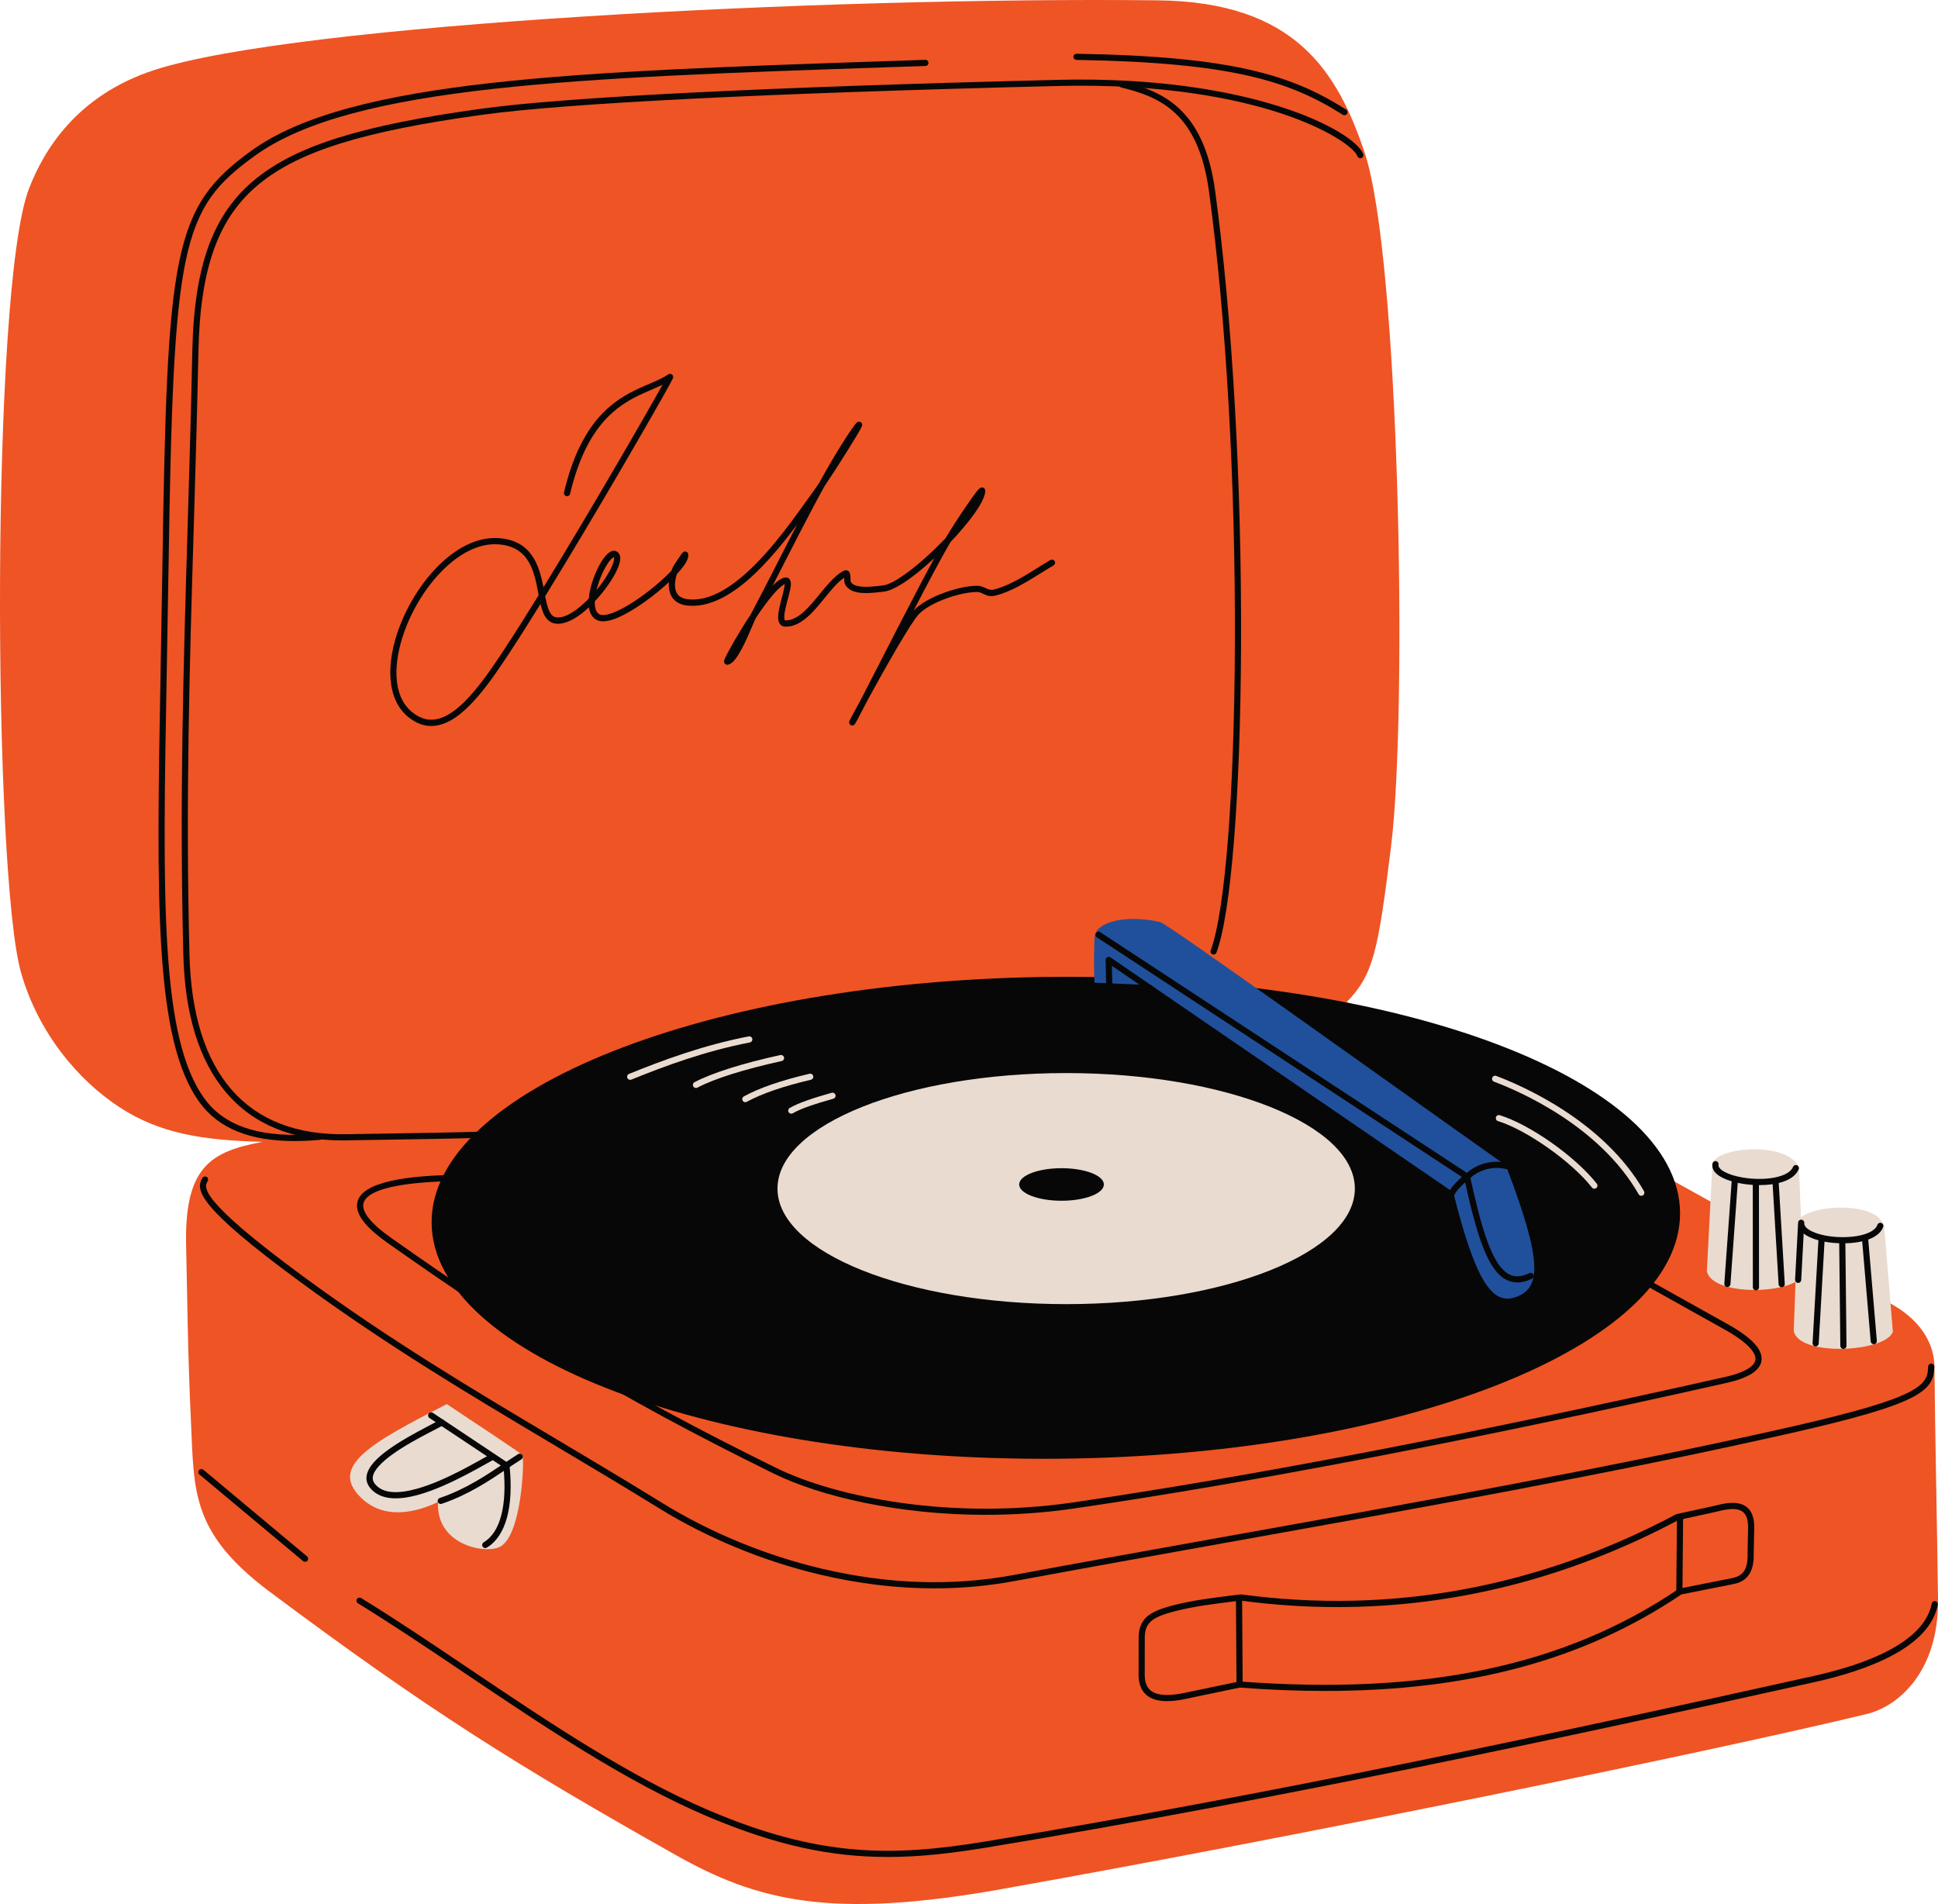 <svg xmlns="http://www.w3.org/2000/svg" width="1080" height="1061" viewBox="0 0 1080 1061"><g id="a"/><g id="b"><g id="c"><g id="d"><path d="M557.93 1052.75c-95.07 16.86-135.88 6.59-181.46-19.1-88.33-49.79-138.25-80.98-226.03-146.55-43.88-32.77-42.21-55.87-43.99-94.14-2.04-43.77-2.02-70.74-2.72-98.23-1.16-45.07 14.05-52.98 42.49-58.44-33.1-.89-57.01-4.49-79.7-19.34-23.22-15.19-45.32-41.67-54.79-74.97C-3.89 487.07-5.35 160.74 16.18 105.05c8.25-21.33 26.55-51.91 69.73-66C164.99 13.26 459.24-1.83 645.13.18c76.52.83 100.16 39.51 115.39 84.99 19.43 58.05 23.99 310.96 14.69 386.43-7.2 58.41-9.82 71.54-24.66 86.71.0.0 193.83 104.72 304.57 168.97 17.56 10.19 22.82 23.93 22.9 34.09.3 35.77 1.53 91.57 1.99 129.8.48 39.99-21.85 59.63-39.63 63.93-89.92 21.75-322.42 69.25-482.44 97.63h0z" fill="#ef5424" fill-rule="evenodd"/><path d="M587.27 544.35c192-1.6 348.38 57.26 348.99 131.36.62 74.1-154.76 135.56-346.75 137.16-192 1.6-348.37-57.26-348.99-131.36-.62-74.1 154.76-135.56 346.75-137.16h0z" fill="#070707" fill-rule="evenodd"/><path d="M609.9 547.6c-.42-11.25-.15-18.78.08-25.22.32-8.75 17.61-12.93 36.55-8.58 4.14.95 128.51 90.27 192.62 135.58 20.77 54.14 19.77 68.75 5.03 73.58-12.92 4.24-22.2-10.15-34.32-58.57l-168.48-115.44-31.46-1.35h0z" fill="#20509c" fill-rule="evenodd"/><path d="M954.32 648.15c3.7-9.33 41.89-12.08 48.18 2.33l2.45 59.3c-3.21 11.32-50.67 13.23-53.76-1.41l3.13-60.22h0z" fill="#e9dbd0" fill-rule="evenodd"/><path d="M1001.79 680.74c3.73-9.33 43.52-12.24 48.18 2.2l4.87 59.07c-3.24 11.32-52.11 14.37-55.22-.27l2.17-61h0z" fill="#e9dbd0" fill-rule="evenodd"/><path d="M369.15 214.51c-9.24 16.65-39.95 69.85-66.28 112.75-2.44-12.26-6.53-25.96-24.68-27.37-10.18-.79-20.36 3.67-29.4 11.25-13.25 11.11-24.04 28.95-28.75 46.08-5.38 19.59-2.68 38.19 12.49 45.51 6.23 3.01 12.4 2.02 18.08-.99 8-4.24 15.02-12.61 19.74-18.59 6.74-8.52 18.07-25.95 30.86-46.59.6 2.5 1.3 4.71 2.26 6.43 1.37 2.46 3.25 4.04 5.89 4.48 4.29.71 9.63-1.6 14.84-5.64 1.34-1.03 2.68-2.18 3.99-3.4.48 3.43 2.01 6.01 4.7 7.21 2.2.98 5.5.72 9.39-.67 8-2.87 18.95-10.4 27.51-17.88 1.04-.91 2.04-1.81 3-2.71-.08.93-.1 1.84-.04 2.72.17 2.52.94 4.81 2.46 6.61 1.62 1.91 4.11 3.31 7.79 3.72 11.64 1.29 23.55-5.2 34.5-14.85 10.01-8.83 19.23-20.27 26.72-30.31-8.66 16.67-17.03 33.5-25.85 50.1-6.73 10.12-12.81 21-14.35 24.5-.31.7-.46 1.21-.5 1.46-.05.36.0.63.05.81.15.52.45.84.78 1.04.35.22.78.34 1.33.22.86-.19 1.8-.72 2.73-1.6 1.08-1.02 2.22-2.55 3.35-4.4 4.04-6.6 8.07-17.36 9.52-20.1l.11-.2c2.96-4.44 6.04-8.72 8.89-12.12 1.95-2.32 3.78-4.22 5.4-5.45.58-.44 1.11-.79 1.6-1.01.0.27-.01.59-.05.88-.17 1.29-.56 2.92-1.01 4.68-1.31 5.09-3.06 11.24-2.47 14.5.23 1.3.8 2.26 1.61 2.87.59.45 1.34.72 2.28.75 5.81.15 10.98-3.61 15.74-8.71 3.96-4.23 7.67-9.35 11.42-13.46 1.87-2.05 3.74-3.83 5.66-5.06.03.57.05 1.19.06 1.59.02.73.12 1.31.25 1.63 1.22 2.95 4.2 4.49 7.88 5.04 4.66.69 10.45-.17 13.78-.52 2.71-.29 6.37-1.9 10.5-4.52 5.36-3.39 11.62-8.47 17.76-14.17-11.35 20.83-30.25 58.1-40.38 77.75-2.83 5.17-5.05 9.31-6.15 11.43-.57 1.1-.86 1.77-.89 1.89-.15.57.0.95.08 1.12.32.74.88 1.06 1.6 1.06.25.0.79-.02 1.3-.58.15-.16.7-1.03 1.51-2.53 1.22-2.26 3.25-6.17 5.83-11.19 9.02-16.51 23.96-43.02 28.43-47.69 6.29-6.57 22.79-12.38 32.5-12.38 1.71.0 2.82.76 4.05 1.32 1.75.79 3.64 1.38 6.62.57 11.46-3.13 21.8-10.8 31.92-16.71.83-.48 1.11-1.55.63-2.38-.48-.83-1.55-1.11-2.38-.63-9.87 5.76-19.91 13.31-31.08 16.36-2.39.65-3.71-.11-5.1-.77-1.36-.65-2.76-1.24-4.66-1.24-10.47.0-28.24 6.37-35.01 13.45-.12.13-.25.27-.39.42 7.84-15.11 15.23-29.06 19.65-36.64.31-.53.62-1.06.93-1.58 1.13-1.19 2.23-2.38 3.3-3.56 5.34-5.91 9.9-11.72 12.75-16.44 2.06-3.41 3.23-6.33 3.34-8.39.05-.85-.33-1.34-.65-1.61-.43-.37-1.12-.7-2.08-.22-.28.14-.81.54-1.51 1.36-1.11 1.29-3.03 3.9-6.03 8.29-4.13 6.04-8.17 12.16-11.91 18.45-7.03 7.37-14.99 14.58-21.96 19.62-5.18 3.74-9.74 6.32-12.91 6.65-3.12.33-8.54 1.19-12.91.54-2.3-.34-4.32-1.03-5.13-2.83.0-.33.01-3.26-.31-4.32-.29-.95-.87-1.5-1.5-1.73-.5-.18-1.11-.23-1.85.13-5.6 2.7-10.85 9.9-16.36 16.46-2.58 3.07-5.22 5.98-8.04 8.09-2.58 1.94-5.3 3.2-8.26 3.13-.33.0-.43-.27-.51-.59-.09-.38-.12-.83-.11-1.32.03-3.15 1.46-7.85 2.49-11.86.63-2.45 1.13-4.65 1.19-6.2.07-1.5-.33-2.57-.9-3.15-.58-.59-1.38-.94-2.52-.73-1.21.22-2.67.98-4.26 2.26-.79.64-1.63 1.42-2.5 2.31 9.54-18.54 18.85-37.19 28.91-55.46 7.64-11.28 18.39-28.59 20.47-32.61.38-.74.52-1.24.54-1.42.06-.58-.14-.96-.3-1.2-.23-.33-.53-.55-.89-.67-.22-.07-1.22-.29-2.17.76-1.65 1.82-8.87 12.28-18.49 29.48-.72 1.28-1.43 2.57-2.14 3.86-1.43 2.11-2.74 4-3.87 5.54-8.04 11.02-21.75 31.39-37.45 45.24-10.12 8.93-21.04 15.2-31.81 14-2.59-.29-4.38-1.17-5.52-2.51-1.34-1.58-1.75-3.74-1.66-6.04.07-1.79.46-3.68 1.04-5.5 2.24-2.41 4-4.63 5.06-6.46 1.15-1.99 1.49-3.68 1.21-4.82-.1-.41-.31-.7-.55-.9-.2-.17-1.51-.96-2.61.31-.91 1.05-5.18 7.53-5.48 8.25-.25.59-.48 1.2-.69 1.82-1.93 2.02-4.2 4.18-6.68 6.35-7.07 6.17-15.82 12.42-23.03 15.81-2.74 1.29-5.24 2.17-7.31 2.42-1.12.14-2.09.1-2.86-.24-1.09-.49-1.78-1.41-2.21-2.58-.49-1.34-.65-2.97-.59-4.77 4.55-4.82 8.57-10.32 11.13-15.01 1.76-3.23 2.83-6.12 3.02-8.2.18-2.03-.44-3.49-1.58-4.31-1.17-.85-2.61-.88-4.18.07-1.45.87-3.14 2.79-4.75 5.4-3.32 5.37-6.43 13.73-7.02 20.56-1.96 2-4 3.86-6.05 5.44-4.32 3.33-8.61 5.54-12.15 4.96-2.04-.34-3.19-1.94-4.08-4.14-.86-2.11-1.44-4.73-2-7.61 27.62-44.83 60.83-102.42 69.16-117.57 1.03-1.87 1.69-3.11 1.92-3.63.17-.37.22-.61.23-.71.13-.87-.31-1.34-.55-1.56-.28-.25-.62-.41-1.03-.45-.26-.02-.67-.01-1.13.3-4.23 2.88-9.83 4.83-15.96 7.64-14.84 6.82-32.69 18.38-42.15 58.12-.22.94.35 1.87 1.29 2.1.93.22 1.87-.36 2.09-1.29 9.06-38.06 26.01-49.23 40.22-55.76 4.04-1.85 7.85-3.36 11.21-4.98h0zm-68.97 117.13-.26-1.35c-2.16-11.42-4.73-25.6-22-26.94-9.33-.72-18.61 3.5-26.9 10.45-12.74 10.69-23.11 27.86-27.63 44.34-4.88 17.77-3.11 34.82 10.65 41.45 5.15 2.49 10.24 1.56 14.94-.93 7.58-4.02 14.18-12.02 18.65-17.67 7.03-8.89 19.09-27.52 32.56-49.35h0zm41.92-21.16c-.06.02-.16.05-.22.08-.21.1-.42.25-.64.42-1 .81-2.06 2.2-3.13 3.92-2.28 3.69-4.48 8.91-5.68 13.93 2.89-3.51 5.39-7.15 7.16-10.39 1.25-2.29 2.14-4.37 2.48-6.02.11-.54.17-1.02.14-1.43-.02-.21-.01-.4-.11-.52h0z" fill="#070707" fill-rule="evenodd"/><path d="M845.54 714.62c-2.04.0-3.98-.44-5.8-1.32-10.55-5.09-16.52-23.83-23.78-56.6l-204.71-134.38c-.79-.52-1.01-1.58-.49-2.38.52-.79 1.58-1.01 2.38-.49l204.3 134.11c5.97-5.32 14.99-7.49 22.6-5.42.91.25 1.45 1.19 1.21 2.11-.25.91-1.19 1.45-2.11 1.21-6.54-1.78-14.63.24-19.68 4.92-.01.01-.03.02-.04.04 5.69 25.68 11.69 48.92 21.82 53.81 3.18 1.54 6.78 1.28 10.99-.78.85-.42 1.88-.06 2.3.79.42.85.06 1.88-.79 2.3-2.87 1.4-5.61 2.11-8.19 2.11z" fill="#070707"/><path d="M962.63 717.19s-.08.0-.12.0c-.95-.07-1.66-.89-1.59-1.83l4.17-58.02c.07-.95.92-1.68 1.83-1.59.95.07 1.66.89 1.59 1.83l-4.17 58.02c-.06.9-.82 1.59-1.71 1.59z" fill="#070707"/><path d="M1002.06 714.9s-.06.0-.09.0c-.95-.05-1.67-.86-1.62-1.8l1.61-30.22c.05-.95.9-1.67 1.8-1.62.95.05 1.67.86 1.62 1.8l-1.61 30.22c-.05.92-.81 1.63-1.71 1.63z" fill="#070707"/><path d="M1044.2 749.05c-.88.0-1.63-.68-1.71-1.57l-4.79-56.45c-.08-.94.62-1.78 1.57-1.86.94-.07 1.78.62 1.86 1.57l4.79 56.45c.08.94-.62 1.78-1.57 1.86-.05.0-.1.0-.15.0z" fill="#070707"/><path d="M1027.29 751.68c-.94.0-1.71-.76-1.72-1.7l-.63-57.61c-.01-.95.75-1.73 1.7-1.74h.02c.94.0 1.71.76 1.72 1.7l.63 57.61c.01.95-.75 1.73-1.7 1.74h-.02z" fill="#070707"/><path d="M1011.82 750.26s-.07.0-.1.0c-.95-.05-1.67-.87-1.62-1.81l3.25-57.2c.05-.95.89-1.67 1.81-1.62.95.05 1.67.87 1.62 1.81l-3.25 57.2c-.05.91-.81 1.62-1.71 1.62z" fill="#070707"/><path d="M978.54 719.04c-.95.0-1.72-.77-1.72-1.72l-.04-57.57c0-.95.77-1.72 1.72-1.72h0c.95.0 1.72.77 1.72 1.72l.04 57.57c0 .95-.77 1.72-1.72 1.72h0z" fill="#070707"/><path d="M992.89 717.3c-.9.0-1.66-.7-1.71-1.61l-3.39-56.63c-.06-.95.66-1.76 1.61-1.82.93-.04 1.76.66 1.82 1.61l3.39 56.63c.06.95-.66 1.76-1.61 1.82-.03.0-.07.0-.1.0z" fill="#070707"/><g><path d="M351.18 601.72c-.68.0-1.32-.41-1.59-1.07-.36-.88.07-1.88.95-2.23 18.72-7.58 41.29-15.98 66.69-20.9.93-.19 1.83.43 2.01 1.36.18.93-.43 1.83-1.36 2.01-25.11 4.86-47.48 13.19-66.05 20.71-.21.09-.43.13-.64.13z" fill="#e9dbd0"/><path d="M914.66 666.34c-.6.0-1.18-.31-1.49-.87-21.93-38.39-67.22-57.71-80.58-62.71-.89-.33-1.34-1.32-1-2.21.33-.89 1.32-1.34 2.21-1 13.63 5.11 59.85 24.84 82.36 64.23.47.82.18 1.87-.64 2.34-.27.15-.56.23-.85.23z" fill="#e9dbd0"/><path d="M888.52 662.4c-.51.0-1.01-.22-1.35-.66-11.33-14.39-36.29-32.03-52.38-37.02-.91-.28-1.41-1.24-1.13-2.15.28-.91 1.24-1.41 2.15-1.13 16.92 5.25 42.18 23.09 54.06 38.18.59.74.46 1.82-.29 2.41-.31.25-.69.37-1.06.37z" fill="#e9dbd0"/><path d="M387.86 606.28c-.61.0-1.21-.33-1.52-.91-.44-.84-.13-1.88.71-2.32 9.63-5.11 26.61-10.49 47.83-15.14.93-.2 1.84.38 2.04 1.31.2.93-.38 1.84-1.31 2.04-20.92 4.59-37.6 9.85-46.96 14.82-.26.14-.53.2-.8.2z" fill="#e9dbd0"/><path d="M415.36 614.19c-.61.0-1.2-.32-1.51-.9-.45-.83-.14-1.88.69-2.33 8.93-4.84 20.56-8.85 36.59-12.62.92-.22 1.85.35 2.06 1.28.22.92-.35 1.85-1.28 2.06-15.51 3.65-27.2 7.67-35.74 12.29-.26.14-.54.21-.82.21z" fill="#e9dbd0"/><path d="M440.98 620.6c-.59.0-1.17-.31-1.49-.85-.48-.82-.2-1.87.62-2.35 5.05-2.93 12.99-5.5 23.37-8.46.91-.26 1.86.27 2.12 1.18.26.91-.27 1.86-1.18 2.12-10.13 2.88-17.85 5.37-22.59 8.12-.27.16-.57.23-.86.23z" fill="#e9dbd0"/></g><path d="M594.15 597.96c88.79.0 160.88 28.85 160.88 64.38s-72.09 64.38-160.88 64.38-160.88-28.85-160.88-64.38 72.09-64.38 160.88-64.38h0z" fill="#e9dbd0" fill-rule="evenodd"/><path d="M591.56 650.97c13.02.0 23.6 4.06 23.6 9.07s-10.57 9.07-23.6 9.07-23.6-4.06-23.6-9.07 10.58-9.07 23.6-9.07h0z" fill="#070707" fill-rule="evenodd"/><path d="M808.84 667.16c-.19.0-.39-.03-.58-.1-.89-.32-1.35-1.31-1.03-2.2 1.14-3.15 4.68-6.54 8.85-10.32.71-.64 1.79-.58 2.43.12.64.7.58 1.79-.12 2.43-3.68 3.34-7.06 6.54-7.93 8.95-.25.7-.91 1.13-1.61 1.13z" fill="#070707"/><path d="M249.01 782.42c-42.5 21.73-65.59 34.62-47.98 52.02 13.5 13.33 32.21 7.76 43.08 2.52-1.27 23.28 24.77 28.99 33.89 25.28 12.76-5.19 14.33-48.66 13.16-51.28-.5-1.11-28.03-19.01-42.14-28.53h0z" fill="#e9dbd0" fill-rule="evenodd"/><path d="M641.87 553.08c-.33.0-.67-.1-.97-.3l-21.26-14.58.19 10.02c.02.95-.74 1.73-1.68 1.75-.97.0-1.73-.74-1.75-1.68l-.26-13.36c-.01-.64.34-1.24.9-1.54.56-.31 1.25-.27 1.79.09l24.01 16.47c.78.54.98 1.6.44 2.39-.33.48-.87.75-1.42.75z" fill="#070707"/><path d="M980.57 660.4c-5.41.0-10.94-.77-15.52-2.12-7.67-2.25-11.48-5.76-10.73-9.87.17-.93 1.06-1.56 2-1.38.93.17 1.55 1.06 1.38 2-.37 2.03 2.9 4.37 8.32 5.96 12.53 3.68 30.3 2.22 33.18-4.73.36-.88 1.37-1.3 2.24-.93.88.36 1.29 1.37.93 2.24-2.61 6.29-12.01 8.83-21.8 8.83z" fill="#070707"/><path d="M1027.01 692.83c-3.89.0-7.76-.39-11.13-1.09-9.15-1.9-14.19-5.72-13.84-10.48.07-.95.9-1.65 1.84-1.59.95.07 1.66.89 1.59 1.84-.2 2.73 4.17 5.42 11.12 6.87 11.89 2.47 27.42.45 29.63-5.85.31-.89 1.29-1.37 2.19-1.05.89.31 1.37 1.29 1.05 2.19-2.31 6.59-12.45 9.17-22.44 9.17z" fill="#070707"/><path d="M245.32 791.14c-7.47 4.16-28.51 14.02-37.05 23.79-4.27 4.89-5.54 9.82-2.03 14.17 4.27 5.3 11.35 6.62 19.56 5.45 17.74-2.53 40.93-16.66 48.46-20.69.85-.45 1.17-1.51.71-2.35-.46-.85-1.51-1.17-2.35-.71-6.33 3.39-23.91 14.1-39.76 18.65-5.11 1.46-10.03 2.29-14.29 1.96-3.94-.31-7.31-1.62-9.61-4.48-2.42-3.01-1.01-6.32 1.94-9.7 8.31-9.51 28.86-18.99 36.13-23.04.84-.47 1.14-1.53.67-2.37-.47-.84-1.53-1.14-2.37-.67h0z" fill="#070707" fill-rule="evenodd"/><path d="M270.41 862.64c-.58.0-1.15-.3-1.47-.83-.49-.81-.22-1.87.59-2.35 9.25-5.54 13.16-20.37 11.06-41.81l-41.26-27.48c-.79-.53-1-1.59-.48-2.38.52-.79 1.59-1 2.38-.48l41.94 27.93c.43.28.7.74.76 1.25 2.43 23.27-2.06 39.57-12.63 45.91-.28.17-.58.24-.88.24z" fill="#070707"/><path d="M245.61 838.09c-.71.0-1.38-.45-1.62-1.16-.31-.9.17-1.87 1.07-2.18 14.33-4.89 25.49-12.37 35.34-18.97 2.87-1.93 5.59-3.74 8.33-5.47.8-.51 1.86-.27 2.37.53.51.8.27 1.86-.53 2.37-2.7 1.71-5.4 3.51-8.25 5.42-10.03 6.72-21.39 14.33-36.15 19.36-.18.06-.37.09-.55.09z" fill="#070707"/><path d="M164.21 635.85c-24.92.0-42.27-7.02-52.8-21.3-25.68-34.82-24.25-112.9-21.88-242.27.32-17.46.65-35.52.94-54.7 2.68-177.42 5.62-201.89 49.74-233.69 55.14-39.74 181.76-44.01 357.01-49.93l18.42-.62c.98-.04 1.74.71 1.77 1.66.03.95-.71 1.74-1.66 1.77l-18.42.62c-174.64 5.89-300.83 10.15-355.12 49.28-41.5 29.91-45.57 49.34-48.31 230.95-.29 19.19-.62 37.25-.94 54.71-2.36 128.64-3.78 206.28 21.21 240.17 11.64 15.78 32.52 22.08 63.82 19.25.94-.09 1.78.61 1.86 1.55.09.94-.61 1.78-1.55 1.87-4.94.45-9.64.67-14.1.67z" fill="#070707"/><path d="M749.22 64.22c-.31.0-.63-.09-.92-.27-29.55-18.74-61.95-29.17-148.43-30.56-.95-.02-1.7-.8-1.69-1.74.02-.94.78-1.69 1.72-1.69h.03c87.29 1.41 120.14 12.01 150.21 31.09.8.51 1.04 1.57.53 2.37-.33.52-.88.8-1.45.8z" fill="#070707"/><path d="M650.38 947.96c-4.97.0-8.75-1.13-11.44-3.39-3.03-2.55-4.53-6.49-4.43-11.69l.02-19.14c-.29-12 6.04-15.77 19.46-19.23 10.57-2.73 21.42-4.07 32.91-5.5l4.3-.54c.15-.02.29-.02.44.0 83.94 11.23 165.48-3.78 242.34-44.62.14-.07.29-.13.44-.16l21.77-4.76c5.11-1.37 12.53-2.8 17.17.82 2.9 2.27 4.33 6.18 4.23 11.62l-.28 14.16c.3 9.99-3.34 15.62-11.13 17.15l-29.18 5.81c-53.89 36.33-117.8 53.78-198.53 53.78-15.26.0-31.11-.62-47.62-1.86l-31.34 6.55c-3.4.66-6.44.99-9.13.99zm41.03-56.05-4.09.51c-11.37 1.41-22.12 2.74-32.48 5.41-13.63 3.51-17.1 6.78-16.88 15.86l-.02 19.22c-.08 4.2.97 7.15 3.21 9.03 3.26 2.74 9.21 3.3 17.68 1.67l31.56-6.59c.16-.03.32-.04.48-.03 103.31 7.78 181-8.6 244.5-51.52.19-.13.4-.22.63-.26l29.52-5.88c7.68-1.5 8.54-7.8 8.36-13.76l.28-14.24c.07-4.31-.91-7.29-2.91-8.85-2.61-2.03-7.13-2.09-14.24-.19l-21.62 4.73c-60.82 32.27-124.57 48.51-190.1 48.52-17.84.0-35.79-1.2-53.87-3.61z" fill="#070707"/><path d="M690.79 939.9c-.94.0-1.71-.76-1.72-1.71l-.31-47.4c0-.95.76-1.72 1.71-1.73h.01c.94.0 1.71.76 1.72 1.71l.31 47.4c0 .95-.76 1.72-1.71 1.73h-.01z" fill="#070707"/><path d="M935.87 888.49h-.02c-.95.0-1.71-.78-1.7-1.73l.36-40.17c0-.94.77-1.7 1.72-1.7h.02c.95.0 1.71.78 1.7 1.73l-.36 40.17c0 .94-.77 1.7-1.72 1.7z" fill="#070707"/><path d="M549.48 844.14c-49.02.0-92.51-10.31-118.46-23.08-91.26-44.89-143.98-78.44-214.92-128.37-13.32-9.38-18.79-17.08-16.73-23.54 3.15-9.84 24.35-14.73 63.03-14.51.95.0 1.71.78 1.71 1.73.0.94-.77 1.71-1.72 1.71h0c-20.82-.12-56.29 1.3-59.74 12.12-1.51 4.72 3.83 11.52 15.43 19.69 70.79 49.82 123.39 83.31 214.45 128.09 33.85 16.65 98.08 29.06 165.26 19.27 99.23-14.47 221.59-38.01 363.7-69.98 10.27-2.31 16.22-5.69 16.75-9.51.37-2.64-1.57-8.44-18.66-17.73l-42.09-23.52c-.83-.46-1.12-1.51-.66-2.34.46-.83 1.51-1.12 2.34-.66l42.07 23.51c14.61 7.94 21.29 14.88 20.4 21.21-.76 5.49-7.29 9.66-19.4 12.38-142.19 31.99-264.64 55.55-363.95 70.03-16.58 2.42-32.99 3.49-48.82 3.49z" fill="#070707"/><path d="M170.01 870.32c-.39.0-.78-.13-1.1-.4l-57.77-48.27c-.73-.61-.82-1.69-.22-2.42.61-.73 1.69-.82 2.42-.22l57.77 48.27c.73.61.82 1.69.22 2.42-.34.41-.83.62-1.32.62z" fill="#070707"/><path d="M494.57 1034.78c-30.87.0-61.47-6.1-100.35-22.6-45.11-19.15-90.76-49.89-134.92-79.62-20.89-14.07-40.63-27.35-59.83-39.12-.81-.5-1.06-1.55-.57-2.36.49-.81 1.55-1.06 2.36-.57 19.26 11.8 39.03 25.11 59.95 39.2 44.02 29.64 89.54 60.29 134.34 79.31 60.61 25.72 100.87 25.85 153.96 17.08 160-26.43 322.98-61.44 461.3-92.2 39.6-8.81 62.31-22.74 65.67-40.29.18-.93 1.07-1.55 2.01-1.36.93.18 1.54 1.08 1.36 2.01-4.6 24.01-39.68 36.63-68.3 43-138.37 30.77-301.4 65.79-461.49 92.24-19.69 3.25-37.64 5.3-55.5 5.3z" fill="#070707"/><path d="M520.73 885.11c-20.69.0-41.85-2.52-63.3-7.56-31.78-7.47-63-20.31-90.26-37.14-20.01-12.35-39.65-24.04-58.64-35.35-48.05-28.61-93.43-55.63-141.43-90.88-57.22-42.01-58.33-51.31-54.28-57.79.5-.8 1.56-1.05 2.37-.55.8.5 1.05 1.56.55 2.37-1.94 3.12-5.99 9.6 53.4 53.2 47.87 35.15 93.18 62.13 141.16 90.69 19.01 11.32 38.66 23.02 58.69 35.38 26.96 16.64 57.82 29.33 89.24 36.72 36.64 8.61 72.42 9.79 106.34 3.5 38.36-7.11 78.62-14.33 117.57-21.31 106.72-19.13 217.08-38.91 314.94-61.09 73.54-16.66 77.23-23.37 77.42-33.78.02-.95.83-1.71 1.75-1.69.95.02 1.7.8 1.69 1.75-.24 13.5-7.56 20.63-80.09 37.06-97.94 22.2-208.33 41.98-315.09 61.12-38.94 6.98-79.2 14.2-117.55 21.31-14.51 2.69-29.36 4.03-44.45 4.03z" fill="#070707"/><path d="M190.66 635.49c-27.99.0-49.8-9.06-64.87-26.94-14.85-17.62-22.8-43.39-23.63-76.6-2.16-85.85.03-159.05 2.34-236.55.95-31.69 1.93-64.47 2.66-99.52 1.01-48.07 11.56-76.82 35.29-96.15 22.91-18.65 59.35-30 125.8-39.15 47.17-6.5 158.2-12.06 321.09-16.08 107.82-2.66 165.54 28.52 170.35 41.37.33.89-.12 1.88-1.01 2.21-.89.33-1.88-.12-2.21-1.01-1.77-4.73-16.34-15.33-43.18-24.1-23.52-7.68-64.1-16.52-123.87-15.05-162.76 4.02-273.66 9.57-320.71 16.05-65.77 9.06-101.73 20.19-124.1 38.41-22.87 18.62-33.05 46.6-34.03 93.56-.73 35.07-1.71 67.85-2.66 99.55-2.31 77.45-4.5 150.61-2.34 236.37 1.67 66.53 31.89 101.19 87.38 100.17 6.51-.12 13.38-.22 20.44-.33 18.86-.3 38.37-.6 56.84-1.15.97-.04 1.74.72 1.77 1.66.03.95-.72 1.74-1.66 1.77-18.5.55-38.01.86-56.89 1.15-7.06.11-13.92.22-20.43.33-.79.01-1.58.02-2.36.02z" fill="#070707"/><path d="M676.3 531.94c-.2.0-.4-.03-.6-.11-.89-.33-1.34-1.32-1.01-2.21 7.96-21.28 13.13-86.45 13.48-170.06.38-90.4-4.88-182.57-14.43-252.88-5.96-43.85-27.41-52.66-48.88-57.92-.92-.23-1.48-1.16-1.26-2.08.23-.92 1.16-1.48 2.08-1.26 21.63 5.3 45.22 14.8 51.47 60.79 9.57 70.46 14.84 162.81 14.46 253.36-.35 83.99-5.6 149.61-13.7 171.24-.26.69-.91 1.11-1.61 1.11z" fill="#070707"/></g></g></g></svg>